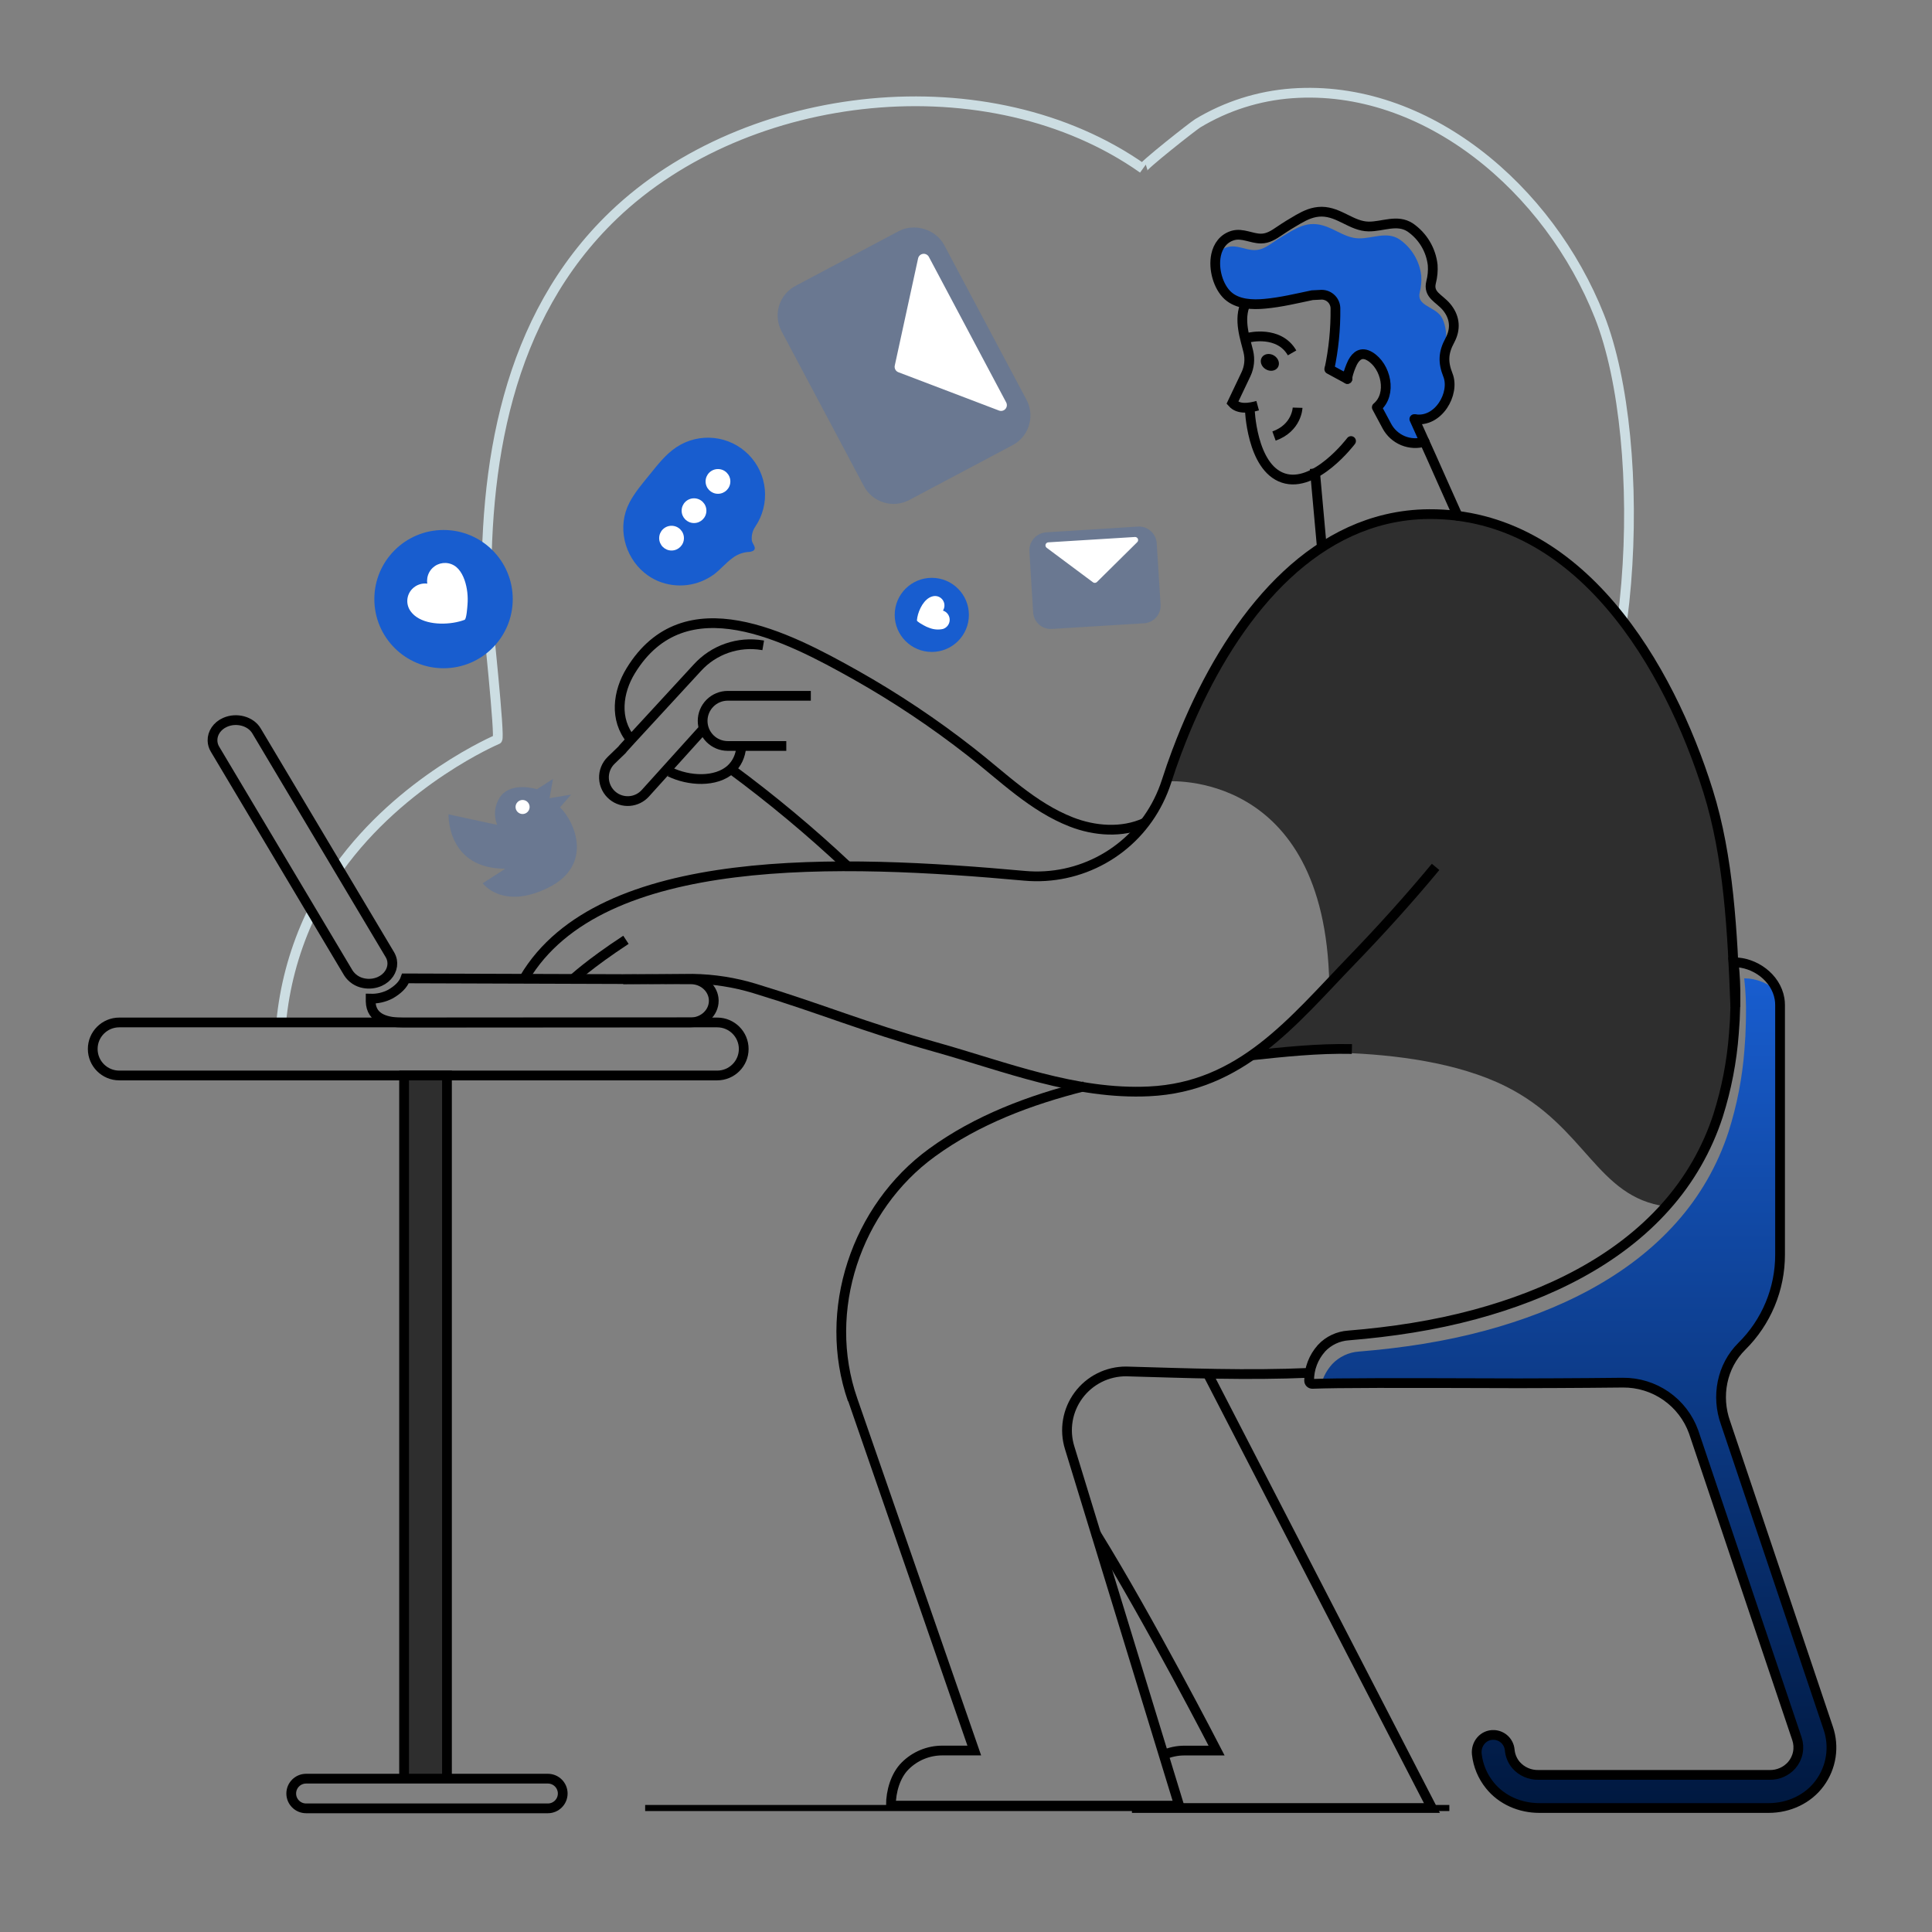 <svg width="250" height="250" viewBox="0 0 250 250" fill="none" xmlns="http://www.w3.org/2000/svg">
<rect x="0" y="0" width="250" height="250" fill="#808080" stroke="none"/>
<path d="M43.801 112.374C52.028 100.886 64.357 95.679 64.357 95.679C64.759 95.511 63.044 79.773 63.009 78.657C62.489 60.271 65.542 41.141 79.376 27.865C96.67 11.28 128.048 7.844 147.887 21.817C147.637 21.632 154.414 16.295 154.986 15.953C158.689 13.72 162.867 12.393 167.181 12.079C184.54 10.831 200.459 24.456 206.971 40.939C213.483 57.422 211.988 94.977 200.041 105.808" stroke="#CCDDE2" stroke-width="1.262" stroke-miterlimit="10"/>
<path d="M36.383 132.302C36.811 127.778 37.976 123.353 39.831 119.204C40.008 118.809 40.193 118.423 40.386 118.045" stroke="#CCDDE2" stroke-width="1.262" stroke-miterlimit="10"/>
<path d="M57.838 180.112C55.838 178.296 53.985 176.448 52.288 174.59" stroke="#CCDDE2" stroke-width="1.262" stroke-miterlimit="10"/>
<path d="M224.487 126.117C224.502 127.365 224.487 128.639 224.427 129.915C224.072 137.809 222.38 145.968 218.15 152.616C217.38 153.843 216.521 155.011 215.58 156.112C206.581 154.926 205.238 145.756 194.832 140.571C182.365 134.345 161.951 136.576 161.951 136.576L172.008 127.308C171.47 99.397 150.959 101.111 150.959 101.111L149.917 103.66C150.708 101.351 151.509 99.198 152.319 97.2L152.364 97.095C161.864 73.525 171.705 70.603 179.362 67.199C181.192 66.765 183.065 66.542 184.945 66.535C204.521 66.43 216.01 86.346 221.035 102.379C222.285 106.375 224.207 114.921 224.465 124.531C224.47 125.045 224.487 125.582 224.487 126.117Z" fill="#2E2E2E"/>
<path d="M235.487 230.726C233.967 232.817 231.459 233.955 228.874 233.955H199.176C198.035 233.972 196.903 233.749 195.853 233.302C194.803 232.855 193.858 232.194 193.079 231.361C192.974 231.254 192.875 231.14 192.784 231.021C191.853 229.869 191.271 228.476 191.107 227.005C190.957 225.654 191.962 224.453 193.322 224.508C193.837 224.528 194.328 224.734 194.703 225.087C195.078 225.441 195.312 225.918 195.361 226.431C195.361 226.538 195.384 226.643 195.399 226.748C195.509 227.357 195.777 227.927 196.176 228.401C196.53 228.818 196.973 229.15 197.473 229.371C197.973 229.592 198.517 229.697 199.064 229.677H229.002C229.538 229.686 230.069 229.58 230.56 229.364C231.051 229.148 231.489 228.829 231.844 228.429C232.245 227.965 232.519 227.406 232.638 226.805C232.757 226.205 232.718 225.583 232.524 225.002L219.153 185.282C219.043 184.977 218.914 184.68 218.765 184.393C217.98 182.736 216.736 181.339 215.18 180.368C213.625 179.397 211.823 178.892 209.988 178.914C204.358 178.981 197.211 178.996 196.539 178.996C181.557 178.941 174.74 178.941 170.99 179.041C171.248 178.12 171.713 177.271 172.35 176.558C172.35 176.558 172.365 176.544 172.365 176.536C173.28 175.562 174.532 174.974 175.865 174.89C181.42 174.436 186.92 173.607 192.262 172.158C201.689 169.606 210.681 165.228 216.928 158.188C219.969 154.78 222.267 150.778 223.677 146.435C224.772 142.987 225.461 139.424 225.732 135.817C225.829 134.678 225.889 133.53 225.912 132.375V132.323C225.912 132.058 225.927 131.786 225.927 131.521C225.961 129.875 225.886 128.229 225.702 126.594C227.335 126.607 228.898 127.253 230.062 128.397C230.164 128.666 230.239 128.945 230.287 129.229C230.332 129.497 230.355 129.77 230.354 130.043V162.346C230.357 164.552 229.921 166.737 229.072 168.774C228.223 170.811 226.977 172.659 225.407 174.211C222.807 176.783 222.067 180.687 223.3 184.121L236.589 223.624C236.991 224.809 237.1 226.073 236.908 227.31C236.716 228.546 236.229 229.718 235.487 230.726Z" fill="url(#paint0_linear_56_1366)"/>
<path d="M52.29 229.729V139.167H57.838V229.766L52.29 229.729Z" fill="#2E2E2E"/>
<path d="M161.953 136.564C165.926 136.141 170.521 135.641 174.934 135.741" stroke="black" stroke-width="1.262" stroke-miterlimit="10"/>
<path d="M140.315 140.563C133.28 142.336 126.436 144.896 120.596 149.152C110.797 156.284 106.317 169.59 110.322 181.118C110.322 181.133 126.071 226.517 126.071 226.517H121.926C121.033 226.517 120.148 226.693 119.324 227.036C118.499 227.379 117.75 227.882 117.121 228.515C115.889 229.739 115.281 231.779 115.281 233.652H152.587L138.41 187.326C138.056 186.185 137.977 184.975 138.178 183.797C138.379 182.619 138.855 181.504 139.567 180.544C140.279 179.583 141.207 178.804 142.277 178.268C143.347 177.733 144.528 177.457 145.724 177.462C153.801 177.689 161.304 177.999 169.473 177.644" stroke="black" stroke-width="1.262" stroke-miterlimit="10"/>
<path d="M224.545 130.292V130.242C224.182 120.502 223.692 110.892 221.025 102.371C216 86.338 204.511 66.422 184.935 66.527C183.055 66.534 181.182 66.757 179.352 67.191C166.448 70.255 157.486 83.464 152.354 97.087L152.309 97.192C151.819 98.499 151.366 99.802 150.949 101.103C150.667 101.978 150.318 102.83 149.907 103.653C148.335 106.817 145.842 109.435 142.757 111.161C139.671 112.888 136.136 113.644 132.613 113.33C108.914 111.177 77.681 109.948 67.844 126.583" stroke="black" stroke-width="1.262" stroke-miterlimit="10"/>
<path d="M185.765 112.176C182.315 116.337 178.682 120.355 174.928 124.241C167.241 132.203 160.609 140.659 148.679 141.223C139.162 141.68 130.103 138.031 121.103 135.502C111.477 132.797 106.604 130.634 97.632 127.902C95.049 127.118 92.368 126.698 89.668 126.653L80.636 126.723" stroke="black" stroke-width="1.262" stroke-miterlimit="10"/>
<path d="M150.537 227.103C151.397 226.717 152.33 226.52 153.272 226.523H157.427C157.427 226.523 148.742 209.658 141.797 198.433" stroke="black" stroke-width="1.262" stroke-miterlimit="10"/>
<path d="M156.241 177.682L185.29 233.955H152.432H146.472" stroke="black" stroke-width="1.262" stroke-miterlimit="10"/>
<path d="M235.487 230.726C233.967 232.817 231.459 233.955 228.874 233.955H199.176C196.714 233.955 194.312 232.936 192.777 231.013C191.846 229.862 191.264 228.468 191.099 226.998C190.949 225.647 191.954 224.445 193.314 224.5C193.829 224.52 194.32 224.726 194.695 225.079C195.07 225.433 195.304 225.91 195.354 226.423C195.415 227.149 195.699 227.837 196.169 228.394C196.527 228.804 196.972 229.131 197.471 229.352C197.97 229.572 198.511 229.681 199.056 229.67H229.002C229.538 229.679 230.069 229.572 230.56 229.356C231.051 229.141 231.489 228.822 231.844 228.421C232.245 227.958 232.519 227.398 232.638 226.798C232.757 226.197 232.718 225.576 232.524 224.995L219.153 185.282C218.475 183.401 217.229 181.778 215.587 180.637C213.945 179.496 211.988 178.894 209.988 178.914C204.358 178.981 197.211 178.996 196.539 178.996C179.857 178.943 173.29 178.943 169.811 179.071C169.756 179.07 169.703 179.059 169.653 179.038C169.603 179.017 169.558 178.987 169.52 178.948C169.482 178.91 169.451 178.864 169.431 178.814C169.411 178.764 169.4 178.71 169.401 178.656C169.396 177.114 169.962 175.625 170.99 174.476C170.994 174.473 170.998 174.469 171 174.465C171.003 174.46 171.005 174.455 171.005 174.451C171.921 173.479 173.172 172.892 174.505 172.807C180.06 172.353 185.56 171.524 190.902 170.075C200.329 167.523 209.321 163.145 215.568 156.105C218.609 152.697 220.907 148.695 222.317 144.353C223.409 140.906 224.096 137.344 224.365 133.739C224.463 132.596 224.523 131.449 224.545 130.297V130.242C224.545 129.98 224.56 129.708 224.56 129.443C224.594 127.798 224.519 126.152 224.335 124.516C227.055 124.501 229.797 126.476 230.272 129.234C230.317 129.502 230.34 129.775 230.339 130.048V162.346C230.342 164.552 229.906 166.737 229.057 168.774C228.208 170.811 226.962 172.659 225.392 174.211C222.792 176.783 222.052 180.687 223.285 184.121L236.574 223.624C236.977 224.808 237.089 226.071 236.9 227.308C236.711 228.544 236.226 229.717 235.487 230.726Z" stroke="black" stroke-width="1.262" stroke-miterlimit="10"/>
<path d="M92.805 132.305H15.432C13.537 132.305 12 133.841 12 135.734V135.737C12 137.631 13.537 139.166 15.432 139.166H92.805C94.701 139.166 96.237 137.631 96.237 135.737V135.734C96.237 133.841 94.701 132.305 92.805 132.305Z" stroke="black" stroke-width="1.262" stroke-miterlimit="10"/>
<path d="M70.894 230.159H39.608C38.547 230.159 37.686 231.019 37.686 232.08C37.686 233.14 38.547 234 39.608 234H70.894C71.956 234 72.816 233.14 72.816 232.08C72.816 231.019 71.956 230.159 70.894 230.159Z" stroke="black" stroke-width="1.262" stroke-miterlimit="10"/>
<path d="M47.963 129.226V129.571C48.013 131.941 50.245 132.303 52.17 132.318L89.383 132.293C91.013 132.293 92.358 131.044 92.36 129.511V129.446C92.33 127.948 91.02 126.726 89.41 126.724C89.41 126.724 68.592 126.649 52.468 126.602C52.178 127.446 51.443 128.1 50.525 128.634C49.736 129.048 48.853 129.251 47.963 129.226Z" stroke="black" stroke-width="1.262" stroke-miterlimit="10"/>
<path d="M27.499 95.836C27.507 96.231 27.62 96.616 27.827 96.952L45.075 125.894C45.299 126.242 45.592 126.54 45.936 126.77C46.28 126.999 46.668 127.155 47.075 127.228C47.765 127.364 48.479 127.286 49.123 127.006C50.18 126.536 50.79 125.59 50.77 124.631C50.766 124.51 50.754 124.39 50.733 124.271C50.68 124.007 50.581 123.753 50.443 123.522L33.194 94.58C32.444 93.314 30.609 92.817 29.134 93.469C28.081 93.928 27.472 94.875 27.499 95.836Z" stroke="black" stroke-width="1.262" stroke-miterlimit="10"/>
<path d="M74.141 126.724C74.141 126.724 76.219 124.748 80.996 121.612" stroke="black" stroke-width="1.262" stroke-miterlimit="10"/>
<path d="M91.08 94.258L83.508 102.646C82.981 103.231 82.249 103.591 81.464 103.652C80.678 103.712 79.9 103.47 79.288 102.974C78.951 102.7 78.675 102.357 78.48 101.969C78.284 101.581 78.173 101.156 78.154 100.722C78.135 100.288 78.209 99.855 78.37 99.451C78.531 99.048 78.776 98.683 79.088 98.381L80.473 97.042C80.526 96.967 80.586 96.9 80.646 96.83L81.646 95.729L90.245 86.394C91.289 85.248 92.603 84.381 94.068 83.874C95.534 83.365 97.103 83.233 98.632 83.487L98.76 83.509" stroke="black" stroke-width="1.262" stroke-miterlimit="10"/>
<path d="M101.745 96.528H94.17C93.308 96.528 92.482 96.186 91.872 95.577C91.263 94.968 90.92 94.142 90.92 93.281C90.92 92.42 91.263 91.594 91.872 90.986C92.482 90.377 93.308 90.035 94.17 90.035H104.92" stroke="black" stroke-width="1.262" stroke-miterlimit="10"/>
<path d="M95.938 96.528C95.833 97.854 95.326 98.835 94.578 99.525C92.653 101.273 89.123 101.081 86.668 99.879" stroke="black" stroke-width="1.262" stroke-miterlimit="10"/>
<path d="M81.658 95.724C79.481 93.104 79.928 89.543 81.621 86.788C88.608 75.39 101.927 82.41 110.684 87.323C115.897 90.261 120.88 93.588 125.591 97.277C129.76 100.524 133.62 104.41 138.63 106.362C141.63 107.534 145.172 107.813 148.157 106.462" stroke="black" stroke-width="1.262" stroke-miterlimit="10"/>
<path d="M94.578 99.505C99.862 103.401 104.907 107.61 109.688 112.109" stroke="black" stroke-width="1.262" stroke-miterlimit="10"/>
<path d="M158.869 38.234C160.134 39.388 162.076 39.45 163.683 39.295C165.738 39.108 167.773 38.611 169.786 38.191L171.008 38.129H171.025C171.26 38.132 171.491 38.18 171.707 38.272C171.923 38.363 172.118 38.497 172.282 38.664C172.447 38.831 172.576 39.029 172.664 39.246C172.751 39.463 172.795 39.696 172.793 39.93C172.821 42.565 172.558 45.196 172.008 47.774L174.35 49.04C174.653 48.196 174.313 46.98 175.03 46.887C175.49 46.031 176.175 45.474 177.25 46.111C179.355 47.359 180.185 51.028 178.158 52.709L179.457 55.136C179.911 55.987 180.645 56.654 181.536 57.024C182.427 57.394 183.419 57.444 184.342 57.164L183.015 54.232C186.13 54.784 188.309 50.901 187.359 48.531C186.712 46.902 186.745 45.636 187.609 44.053C187.667 43.945 187.079 43.803 187.129 43.693C187.159 42.532 186.837 41.288 186.277 40.696C185.292 39.638 183.31 39.448 183.715 37.839C183.895 37.14 183.961 36.415 183.912 35.694C183.806 34.751 183.5 33.842 183.013 33.028C182.526 32.213 181.871 31.512 181.09 30.972C179.45 29.895 177.615 30.872 175.863 30.844C173.735 30.822 172.21 29.019 169.981 28.991C168.871 28.974 167.981 29.406 167.031 29.943C166.236 30.4 165.453 30.877 164.693 31.394C163.933 31.911 163.258 32.358 162.351 32.36C161.169 32.375 160.026 31.626 158.836 31.976C158.234 32.137 157.706 32.498 157.336 32.999C156.959 34.843 157.641 37.123 158.869 38.234Z" fill="#185DCF"/>
<path d="M174.36 48.766C174.513 48.115 174.737 47.484 175.03 46.883C175.49 46.026 176.178 45.47 177.25 46.106C179.355 47.355 180.185 51.024 178.158 52.704L179.458 55.132C179.911 55.983 180.646 56.65 181.536 57.02C182.427 57.39 183.419 57.439 184.343 57.16" stroke="black" stroke-width="1.262" stroke-linecap="round" stroke-linejoin="round"/>
<path d="M183.015 54.228L184.337 57.165C184.67 57.867 185.622 60.024 186.62 62.267C187.33 63.873 188.07 65.526 188.62 66.742" stroke="black" stroke-width="1.262" stroke-linecap="round" stroke-linejoin="round"/>
<path d="M161.594 43.681C161.594 43.681 165.491 42.712 167.194 45.664" stroke="black" stroke-width="1.262" stroke-miterlimit="10"/>
<path d="M162.741 52.495C161.691 52.782 160.279 53.039 159.469 52.125L161.234 48.414C161.662 47.504 161.768 46.475 161.534 45.497C161.149 43.851 160.186 41.351 161.219 39.181" stroke="black" stroke-width="1.262" stroke-miterlimit="10"/>
<path d="M165.364 47.521C165.659 47.031 165.431 46.352 164.854 46.004C164.277 45.657 163.57 45.773 163.274 46.263C162.978 46.753 163.206 47.432 163.783 47.779C164.36 48.127 165.068 48.011 165.364 47.521Z" fill="black"/>
<path d="M171.051 70.885L170.126 60.631" stroke="black" stroke-width="1.262" stroke-miterlimit="10"/>
<path d="M174.35 49.036C174.35 48.946 174.35 48.853 174.35 48.763C174.355 48.667 174.355 48.57 174.35 48.473" stroke="black" stroke-width="1.262" stroke-linecap="round" stroke-linejoin="round"/>
<path d="M174.353 49.039L173.548 48.606L172.008 47.77" stroke="black" stroke-width="1.262" stroke-linecap="round" stroke-linejoin="round"/>
<path d="M167.908 52.759C167.908 52.759 167.831 55.356 164.858 56.425" stroke="black" stroke-width="1.262" stroke-miterlimit="10"/>
<path d="M183.015 54.227C186.13 54.779 188.309 50.896 187.359 48.526C186.712 46.898 186.745 45.632 187.609 44.048C187.667 43.941 187.714 43.836 187.764 43.731C188.407 42.315 188.179 40.912 187.169 39.708C186.212 38.569 184.77 38.169 185.185 36.509C185.371 35.788 185.44 35.041 185.39 34.299C185.282 33.329 184.967 32.394 184.467 31.556C183.967 30.718 183.292 29.997 182.49 29.441C180.805 28.325 178.907 29.336 177.093 29.309C174.908 29.276 173.33 27.418 171.038 27.391C169.891 27.391 168.966 27.818 167.991 28.372C167.171 28.844 166.358 29.341 165.583 29.871C164.808 30.4 164.083 30.87 163.163 30.87C161.944 30.87 160.766 30.12 159.546 30.47C158.326 30.82 157.601 31.829 157.361 32.997C156.971 34.831 157.654 37.121 158.881 38.242C160.146 39.396 162.088 39.458 163.696 39.303C165.751 39.116 167.786 38.619 169.798 38.199L171.02 38.137H171.038C171.272 38.139 171.504 38.188 171.72 38.279C171.935 38.371 172.131 38.504 172.295 38.672C172.459 38.839 172.589 39.037 172.676 39.254C172.764 39.471 172.808 39.703 172.805 39.938C172.833 42.573 172.57 45.204 172.02 47.782" stroke="black" stroke-width="1.262" stroke-miterlimit="10"/>
<path d="M174.824 57.07C174.824 57.07 170.179 63.233 166.051 61.852C161.924 60.471 161.714 52.842 161.714 52.842" stroke="black" stroke-width="1.262" stroke-linecap="round" stroke-linejoin="round"/>
<path d="M52.29 229.729V139.167H57.838V229.766" stroke="black" stroke-width="1.262" stroke-miterlimit="10"/>
<path d="M57.395 86.471C62.34 86.471 66.349 82.466 66.349 77.525C66.349 72.585 62.34 68.58 57.395 68.58C52.449 68.58 48.44 72.585 48.44 77.525C48.44 82.466 52.449 86.471 57.395 86.471Z" fill="#185DCF"/>
<path d="M53.893 79.833C53.631 79.654 53.398 79.436 53.203 79.186C52.857 78.759 52.68 78.219 52.705 77.671C52.731 77.122 52.957 76.601 53.34 76.207C53.59 75.95 53.897 75.754 54.236 75.634C54.574 75.515 54.936 75.476 55.293 75.52C55.214 75.025 55.298 74.517 55.534 74.074C55.769 73.631 56.142 73.276 56.597 73.064C57.052 72.852 57.564 72.793 58.055 72.897C58.546 73.001 58.99 73.261 59.32 73.639C60.018 74.429 60.345 75.603 60.468 76.636C60.531 77.176 60.539 77.721 60.493 78.262C60.47 78.534 60.373 80.105 60.118 80.205C58.433 80.849 55.56 80.989 53.893 79.833Z" fill="white"/>
<path d="M120.574 84.36C123.225 84.36 125.374 82.214 125.374 79.566C125.374 76.917 123.225 74.771 120.574 74.771C117.923 74.771 115.774 76.917 115.774 79.566C115.774 82.214 117.923 84.36 120.574 84.36Z" fill="#185DCF"/>
<path d="M120.244 77.343C120.39 77.255 120.549 77.192 120.716 77.156C121.003 77.087 121.305 77.125 121.565 77.263C121.826 77.401 122.027 77.63 122.131 77.905C122.199 78.085 122.224 78.279 122.204 78.47C122.185 78.662 122.121 78.846 122.019 79.009C122.271 79.089 122.492 79.248 122.649 79.462C122.805 79.676 122.89 79.934 122.89 80.199C122.89 80.464 122.805 80.722 122.649 80.936C122.492 81.15 122.271 81.309 122.019 81.389C121.446 81.514 120.85 81.471 120.301 81.264C120.025 81.171 119.758 81.051 119.506 80.905C119.379 80.832 118.636 80.428 118.649 80.28C118.721 79.311 119.309 77.888 120.244 77.343Z" fill="white"/>
<path d="M83.358 74.096C83.896 74.545 84.497 74.912 85.141 75.188C86.326 75.682 87.621 75.86 88.896 75.705C90.172 75.55 91.385 75.066 92.418 74.301C93.218 73.692 93.918 72.85 94.745 72.238C95.322 71.787 96.016 71.506 96.745 71.429C96.987 71.436 97.228 71.385 97.447 71.282C98.002 70.937 97.347 70.365 97.29 69.961C97.213 69.314 97.376 68.661 97.747 68.125C98.697 66.711 99.127 65.011 98.966 63.316C98.804 61.62 98.061 60.033 96.861 58.822C95.661 57.612 94.079 56.854 92.384 56.676C90.688 56.498 88.983 56.911 87.558 57.846C86.15 58.767 85.106 60.134 84.046 61.44C83.111 62.591 82.133 63.725 81.448 65.041C79.838 68.135 80.778 71.946 83.358 74.096Z" fill="#185DCF"/>
<path d="M92.905 63.897C93.79 63.897 94.508 63.181 94.508 62.297C94.508 61.412 93.79 60.696 92.905 60.696C92.02 60.696 91.303 61.412 91.303 62.297C91.303 63.181 92.02 63.897 92.905 63.897Z" fill="white"/>
<path d="M89.805 67.683C90.69 67.683 91.408 66.967 91.408 66.082C91.408 65.198 90.69 64.482 89.805 64.482C88.92 64.482 88.203 65.198 88.203 66.082C88.203 66.967 88.92 67.683 89.805 67.683Z" fill="white"/>
<path d="M86.898 71.237C87.783 71.237 88.501 70.52 88.501 69.636C88.501 68.752 87.783 68.035 86.898 68.035C86.013 68.035 85.296 68.752 85.296 69.636C85.296 70.52 86.013 71.237 86.898 71.237Z" fill="white"/>
<g opacity="0.46">
<path opacity="0.46" d="M133.243 54.645C133.117 55.272 132.854 55.863 132.471 56.375C132.087 56.887 131.594 57.307 131.028 57.604L117.664 64.697C117.16 64.965 116.607 65.132 116.039 65.187C115.47 65.242 114.896 65.184 114.35 65.017C113.804 64.85 113.296 64.577 112.856 64.213C112.415 63.85 112.051 63.403 111.784 62.898L101.132 42.862C100.592 41.846 100.479 40.657 100.816 39.557C101.153 38.458 101.913 37.536 102.93 36.996L116.304 29.906C118.316 28.837 121.093 29.656 122.173 31.701L132.828 51.73C133.307 52.622 133.454 53.655 133.243 54.645Z" fill="#185DCF"/>
</g>
<path d="M129.276 53.127L116.244 48.164C116.078 48.1 115.94 47.978 115.855 47.822C115.771 47.666 115.744 47.484 115.781 47.31L118.804 33.422C118.838 33.275 118.916 33.141 119.029 33.038C119.141 32.936 119.281 32.87 119.431 32.849C119.582 32.828 119.735 32.854 119.871 32.922C120.006 32.989 120.118 33.097 120.191 33.23L130.201 52.075C130.272 52.209 130.3 52.362 130.283 52.512C130.265 52.663 130.201 52.805 130.101 52.919C130.001 53.033 129.868 53.114 129.721 53.151C129.574 53.188 129.419 53.179 129.276 53.127Z" fill="white"/>
<g opacity="0.46">
<path opacity="0.46" d="M148.742 68.587C149.015 68.783 149.241 69.038 149.403 69.333C149.565 69.627 149.658 69.955 149.677 70.29L150.177 78.229C150.196 78.529 150.155 78.83 150.058 79.114C149.96 79.398 149.808 79.66 149.609 79.885C149.41 80.11 149.168 80.293 148.898 80.425C148.628 80.556 148.334 80.634 148.034 80.652L136.108 81.386C135.503 81.422 134.909 81.218 134.455 80.817C134.002 80.416 133.726 79.852 133.688 79.248L133.2 71.304C133.179 70.704 133.388 70.119 133.786 69.669C134.184 69.22 134.739 68.939 135.338 68.887L147.262 68.138C147.793 68.108 148.317 68.267 148.742 68.587Z" fill="#185DCF"/>
</g>
<path d="M147.158 70.155L141.938 75.317C141.871 75.38 141.785 75.418 141.694 75.424C141.603 75.431 141.512 75.405 141.438 75.353L135.438 70.882C135.374 70.834 135.326 70.767 135.301 70.691C135.276 70.615 135.275 70.533 135.298 70.456C135.322 70.379 135.368 70.312 135.431 70.262C135.493 70.212 135.57 70.183 135.65 70.178L146.87 69.486C146.949 69.484 147.026 69.506 147.092 69.548C147.158 69.59 147.21 69.651 147.241 69.724C147.272 69.796 147.28 69.875 147.266 69.952C147.251 70.029 147.213 70.1 147.158 70.155Z" fill="white"/>
<g opacity="0.46">
<path opacity="0.46" d="M67.747 112.214C66.965 112.342 66.173 112.409 65.38 112.414C57.785 112.414 58.04 105.378 58.04 105.378L64.332 106.737C64.094 106.155 64.004 105.524 64.067 104.898C64.131 104.273 64.347 103.673 64.697 103.151C66.137 101.048 69.482 102.129 69.482 102.129L71.562 100.791L71.112 103.288L73.9 102.819L72.467 104.474C74.392 106.322 76.845 111.949 70.93 114.873C65.015 117.798 62.462 114.294 62.462 114.294L65.38 112.416L67.747 112.214Z" fill="#185DCF"/>
</g>
<path d="M67.622 105.334C68.124 105.334 68.532 104.927 68.532 104.424C68.532 103.923 68.124 103.515 67.622 103.515C67.119 103.515 66.712 103.923 66.712 104.424C66.712 104.927 67.119 105.334 67.622 105.334Z" fill="white"/>
<path d="M83.483 233.955H187.544" stroke="black" stroke-width="0.787" stroke-miterlimit="10"/>
<defs>
<linearGradient id="paint0_linear_56_1366" x1="203.995" y1="126.594" x2="203.995" y2="233.956" gradientUnits="userSpaceOnUse">
<stop stop-color="#185DCF"/>
<stop offset="1" stop-color="#00183F"/>
</linearGradient>
</defs>
</svg>
